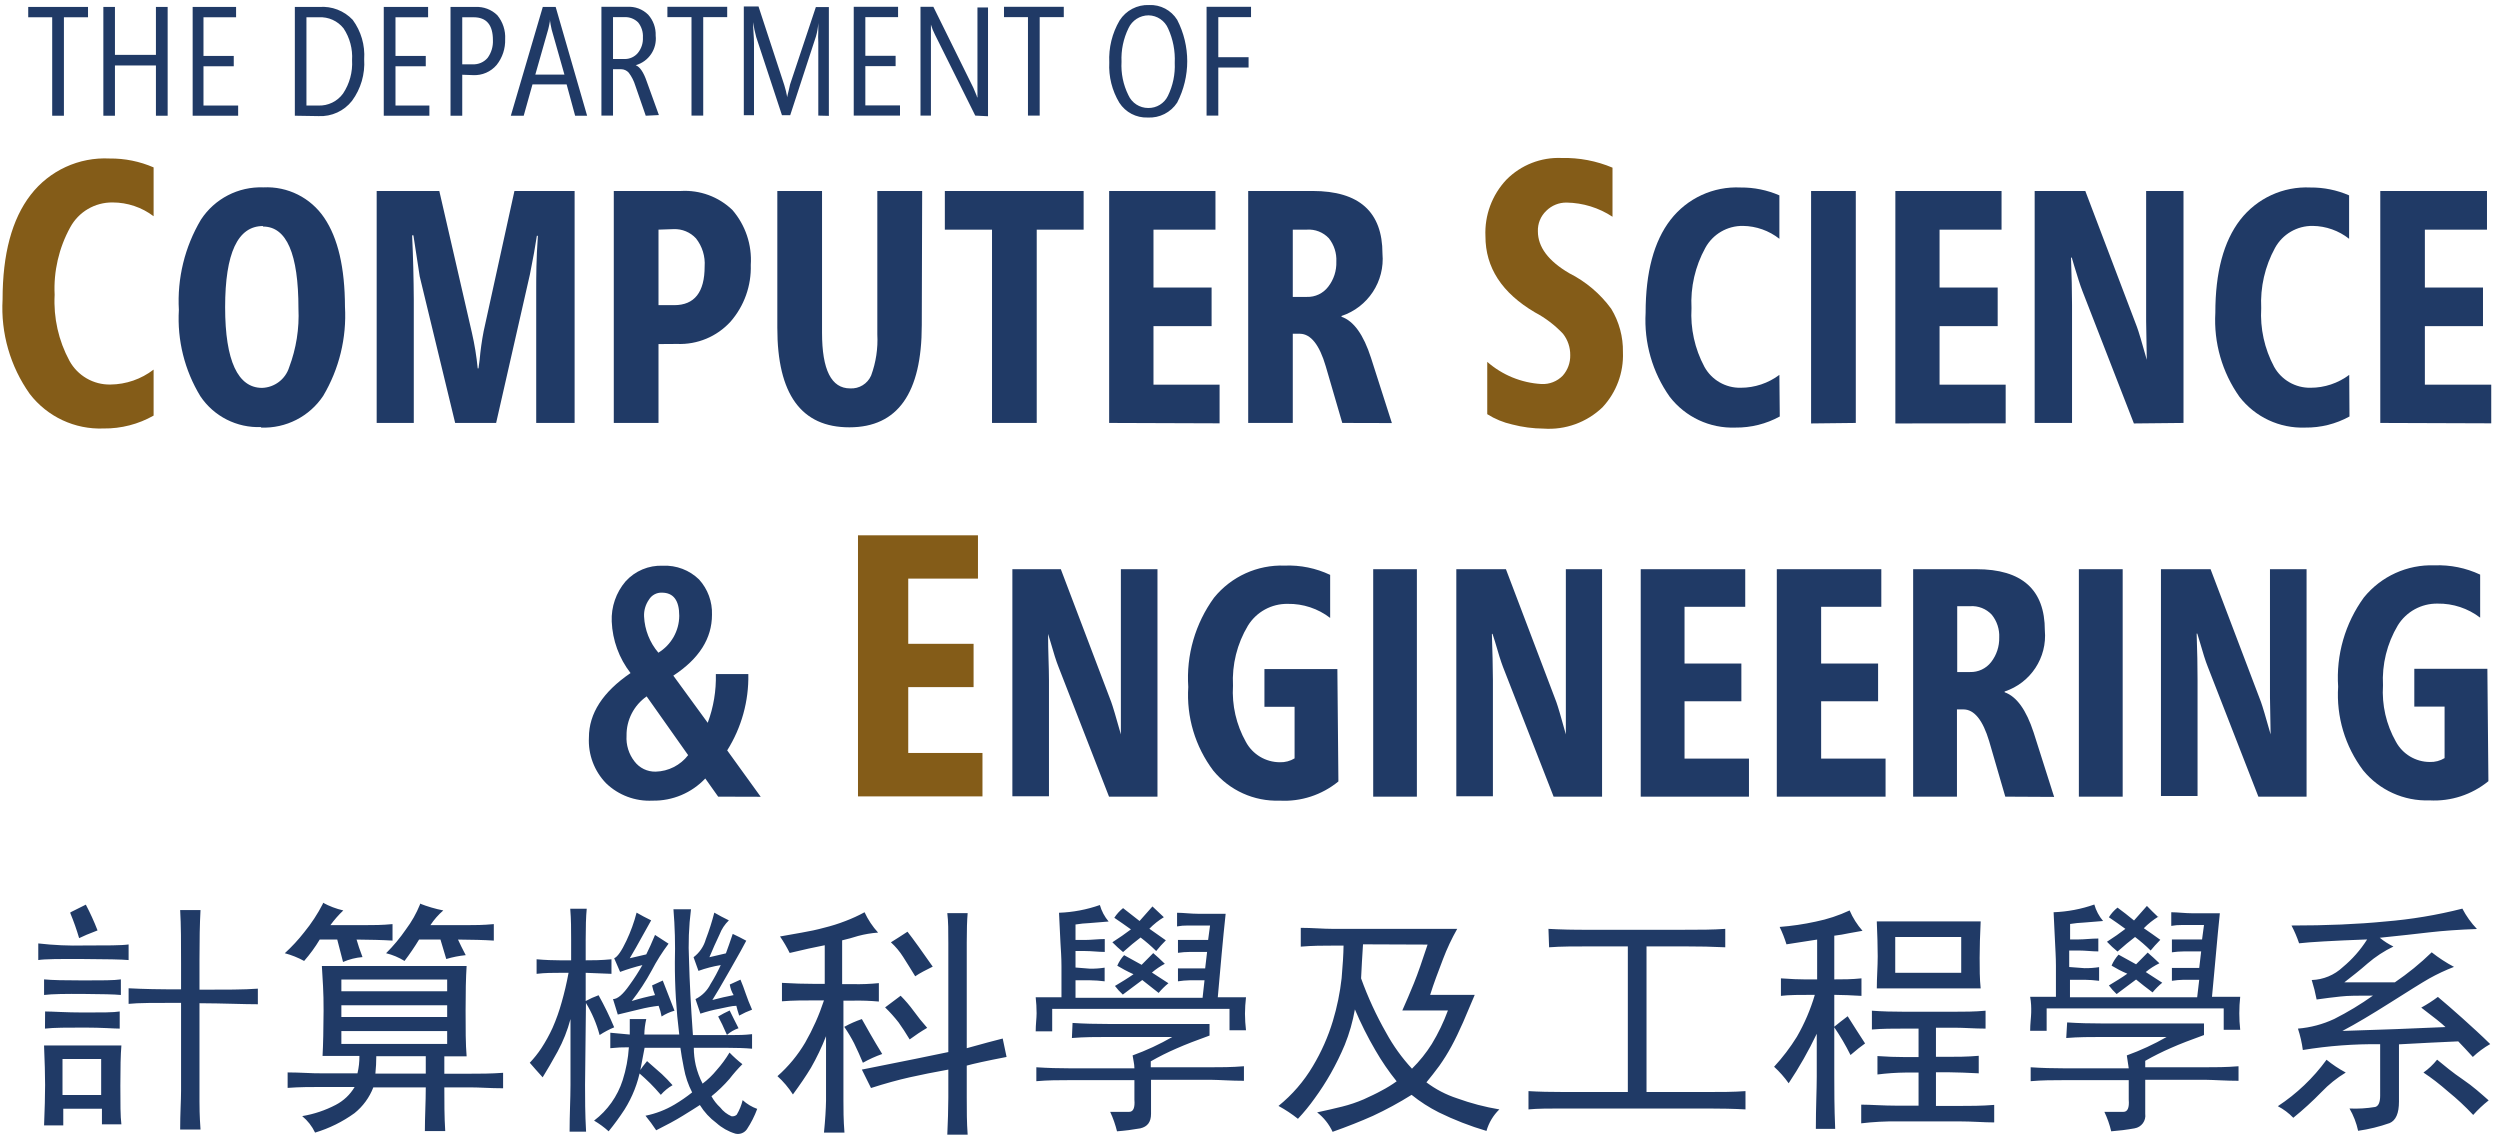 <?xml version="1.0" encoding="UTF-8"?>
<svg width="194px" height="89px" viewBox="0 0 194 89" version="1.1" xmlns="http://www.w3.org/2000/svg" xmlns:xlink="http://www.w3.org/1999/xlink">
    <!-- Generator: Sketch 60.1 (88133) - https://sketch.com -->
    <title>COMP_FYP_Logo.ai</title>
    <desc>Created with Sketch.</desc>
    <g id="Page-1" stroke="none" stroke-width="1" fill="none" fill-rule="evenodd">
        <g id="COMP_FYP_Logo.ai" fill-rule="nonzero">
            <path d="M94.54,1.33 L94.54,4.44 L96.89,4.44 L96.89,5.24 L94.54,5.24 L94.54,8.97 L93.63,8.97 L93.63,0.53 L97.08,0.53 L97.08,1.33 L94.54,1.33 Z M89.13,1.19 C88.46,1.191 87.851,1.581 87.57,2.19 C87.176,2.998 86.99,3.892 87.03,4.79 C86.98,5.685 87.162,6.577 87.56,7.38 C87.83,7.989 88.434,8.381 89.1,8.38 C89.75,8.393 90.348,8.026 90.63,7.44 C91.02,6.641 91.202,5.758 91.16,4.87 C91.203,3.959 91.028,3.05 90.65,2.22 C90.392,1.606 89.796,1.202 89.13,1.19 Z M89.06,9.12 C88.175,9.154 87.338,8.716 86.86,7.97 C86.295,7.031 86.023,5.944 86.08,4.85 C86.024,3.709 86.302,2.576 86.88,1.59 C87.375,0.81 88.247,0.353 89.17,0.39 C90.051,0.351 90.885,0.791 91.35,1.54 C92.389,3.554 92.389,5.946 91.35,7.96 C90.85,8.729 89.976,9.172 89.06,9.12 Z M80.68,1.33 L80.68,8.97 L79.77,8.97 L79.77,1.33 L77.91,1.33 L77.91,0.53 L82.55,0.53 L82.55,1.33 L80.68,1.33 Z M75.68,8.97 L72.55,2.68 C72.423,2.434 72.319,2.176 72.24,1.91 L72.24,1.91 C72.24,2.04 72.24,2.23 72.24,2.47 L72.24,8.97 L71.43,8.97 L71.43,0.53 L72.43,0.53 L75.53,6.81 C75.59,6.95 75.68,7.15 75.79,7.43 C75.796,7.485 75.817,7.536 75.85,7.58 L75.85,7.58 L75.85,6.58 L75.85,0.58 L76.67,0.58 L76.67,9.02 L75.68,8.97 Z M66.25,8.97 L66.25,0.53 L69.69,0.53 L69.69,1.33 L67.15,1.33 L67.15,4.33 L69.5,4.33 L69.5,5.13 L67.15,5.13 L67.15,8.18 L69.84,8.18 L69.84,8.97 L66.25,8.97 Z M63.5,8.97 L63.5,3.31 C63.484,3.017 63.484,2.723 63.5,2.43 C63.5,2.16 63.5,1.95 63.5,1.78 L63.5,1.78 C63.478,2.132 63.418,2.481 63.32,2.82 L61.32,8.94 L60.68,8.94 L58.68,2.87 C58.578,2.492 58.497,2.108 58.44,1.72 L58.44,1.72 C58.44,2.31 58.51,2.86 58.51,3.36 L58.51,8.94 L57.72,8.94 L57.72,0.5 L58.86,0.5 L60.86,6.6 C60.958,6.911 61.034,7.229 61.09,7.55 L61.09,7.55 C61.09,7.43 61.15,7.26 61.2,7.04 L61.31,6.55 L63.31,0.55 L64.32,0.55 L64.32,8.99 L63.5,8.97 Z M54.57,1.33 L54.57,8.97 L53.66,8.97 L53.66,1.33 L51.79,1.33 L51.79,0.53 L56.43,0.53 L56.43,1.33 L54.57,1.33 Z M47.57,1.33 L47.57,4.58 L48.49,4.58 C48.874,4.58 49.24,4.412 49.49,4.12 C49.769,3.78 49.912,3.349 49.89,2.91 C49.916,2.488 49.784,2.071 49.52,1.74 C49.237,1.458 48.849,1.309 48.45,1.33 L47.57,1.33 Z M50.11,8.98 L49.3,6.64 C49.19,6.279 49.017,5.941 48.79,5.64 C48.638,5.468 48.419,5.37 48.19,5.37 L47.57,5.37 L47.57,8.97 L46.67,8.97 L46.67,0.53 L48.67,0.53 C49.276,0.489 49.87,0.712 50.3,1.14 C50.696,1.585 50.904,2.165 50.88,2.76 C50.997,3.803 50.341,4.777 49.33,5.06 L49.33,5.06 C49.65,5.18 49.94,5.6 50.19,6.33 L51.13,8.93 L50.11,8.98 Z M42.81,2.3 C42.75,2.046 42.704,1.789 42.67,1.53 L42.67,1.53 L42.67,1.67 C42.62,1.96 42.57,2.16 42.54,2.28 L41.54,5.79 L43.8,5.79 L42.81,2.3 Z M44.63,8.98 L43.97,6.55 L41.32,6.55 L40.64,8.98 L39.64,8.98 L42.12,0.54 L43.12,0.54 L45.56,8.98 L44.63,8.98 Z M35.87,1.34 L35.87,4.99 L36.67,4.99 C37.117,5.016 37.55,4.831 37.84,4.49 C38.13,4.09 38.275,3.603 38.25,3.11 C38.25,1.93 37.75,1.34 36.75,1.34 L35.87,1.34 Z M35.87,5.8 L35.87,8.98 L34.96,8.98 L34.96,0.54 L36.89,0.54 C37.521,0.505 38.138,0.737 38.59,1.18 C39.021,1.701 39.238,2.365 39.2,3.04 C39.224,3.764 38.99,4.472 38.54,5.04 C38.088,5.571 37.416,5.863 36.72,5.83 L35.87,5.8 Z M29.78,8.98 L29.78,0.54 L33.22,0.54 L33.22,1.34 L30.69,1.34 L30.69,4.34 L33.04,4.34 L33.04,5.14 L30.69,5.14 L30.69,8.19 L33.32,8.19 L33.32,8.98 L29.78,8.98 Z M23.78,1.34 L23.78,8.19 L24.7,8.19 C25.455,8.221 26.176,7.872 26.62,7.26 C27.129,6.496 27.375,5.586 27.32,4.67 C27.376,3.797 27.144,2.929 26.66,2.2 C26.2,1.621 25.488,1.3 24.75,1.34 L23.78,1.34 Z M22.88,8.98 L22.88,0.54 L24.78,0.54 C25.75,0.465 26.702,0.832 27.37,1.54 C28.019,2.423 28.335,3.507 28.26,4.6 C28.335,5.75 28.002,6.891 27.32,7.82 C26.701,8.614 25.735,9.057 24.73,9.01 L22.88,8.98 Z M14.95,8.98 L14.95,0.54 L18.32,0.54 L18.32,1.34 L15.79,1.34 L15.79,4.34 L18.14,4.34 L18.14,5.14 L15.79,5.14 L15.79,8.19 L18.48,8.19 L18.48,8.98 L14.95,8.98 Z M12.1,8.98 L12.1,5.08 L8.92,5.08 L8.92,8.98 L8.02,8.98 L8.02,0.54 L8.92,0.54 L8.92,4.26 L12.1,4.26 L12.1,0.54 L13.01,0.54 L13.01,8.98 L12.1,8.98 Z M4.96,1.34 L4.96,8.98 L4.05,8.98 L4.05,1.34 L2.19,1.34 L2.19,0.54 L6.83,0.54 L6.83,1.34 L4.96,1.34 Z" id="Shape" fill="#203A66"></path>
            <path d="M11.92,32.25 C10.738,32.921 9.399,33.266 8.04,33.25 C5.808,33.34 3.672,32.34 2.31,30.57 C0.796,28.436 0.052,25.852 0.2,23.24 C0.2,19.72 0.92,17.01 2.38,15.12 C3.838,13.233 6.128,12.179 8.51,12.3 C9.683,12.288 10.844,12.523 11.92,12.99 L11.92,16.78 C11.005,16.086 9.888,15.711 8.74,15.71 C7.37,15.693 6.103,16.436 5.45,17.64 C4.569,19.241 4.15,21.055 4.24,22.88 C4.144,24.66 4.542,26.432 5.39,28 C6.026,29.157 7.25,29.866 8.57,29.84 C9.783,29.828 10.959,29.421 11.92,28.68 L11.92,32.25 Z" id="Path" fill="#845C18"></path>
            <path d="M100.32,17.82 L100.32,23.04 L101.41,23.04 C102.059,23.062 102.678,22.767 103.07,22.25 C103.502,21.694 103.725,21.004 103.7,20.3 C103.733,19.646 103.527,19.003 103.12,18.49 C102.68,18.021 102.052,17.775 101.41,17.82 L100.32,17.82 Z M104.16,32.82 L102.88,28.43 C102.39,26.75 101.71,25.91 100.88,25.9 L100.32,25.9 L100.32,32.82 L96.86,32.82 L96.86,14.82 L101.86,14.82 C105.473,14.82 107.28,16.44 107.28,19.68 C107.473,21.836 106.156,23.841 104.1,24.52 L104.1,24.58 C105.05,24.91 105.81,25.97 106.39,27.77 L108.01,32.83 L104.16,32.82 Z M86.07,32.82 L86.07,14.82 L94.32,14.82 L94.32,17.82 L89.51,17.82 L89.51,22.31 L94.02,22.31 L94.02,25.31 L89.51,25.31 L89.51,29.85 L94.64,29.85 L94.64,32.85 L86.07,32.82 Z M80.45,17.82 L80.45,32.82 L76.98,32.82 L76.98,17.82 L73.32,17.82 L73.32,14.82 L84.09,14.82 L84.09,17.82 L80.45,17.82 Z M71.53,25.23 C71.53,30.51 69.66,33.153 65.92,33.16 C62.18,33.167 60.313,30.59 60.32,25.43 L60.32,14.82 L63.79,14.82 L63.79,25.82 C63.79,28.7 64.51,30.14 65.97,30.14 C66.669,30.182 67.32,29.782 67.6,29.14 C67.975,28.12 68.138,27.035 68.08,25.95 L68.08,14.82 L71.56,14.82 L71.53,25.23 Z M51.1,17.82 L51.1,23.68 L52.32,23.68 C53.89,23.68 54.68,22.68 54.68,20.68 C54.736,19.895 54.497,19.118 54.01,18.5 C53.566,18.019 52.934,17.756 52.28,17.78 L51.1,17.82 Z M51.1,26.7 L51.1,32.82 L47.63,32.82 L47.63,14.82 L52.83,14.82 C54.31,14.731 55.76,15.264 56.83,16.29 C57.85,17.47 58.363,19.004 58.26,20.56 C58.311,22.172 57.75,23.744 56.69,24.96 C55.63,26.122 54.111,26.755 52.54,26.69 L51.1,26.7 Z M41.61,32.82 L41.61,22.39 C41.61,21.49 41.61,20.12 41.74,18.3 L41.66,18.3 C41.547,19.073 41.367,20.073 41.12,21.3 L38.5,32.82 L35.32,32.82 L32.57,21.45 L32.08,18.26 L31.98,18.26 C32.06,19.96 32.1,21.63 32.11,23.26 L32.11,32.82 L29.23,32.82 L29.23,14.82 L34.09,14.82 L36.62,25.82 C36.83,26.733 36.98,27.658 37.07,28.59 L37.13,28.59 L37.22,27.92 C37.286,27.179 37.389,26.441 37.53,25.71 L39.92,14.82 L44.59,14.82 L44.59,32.82 L41.61,32.82 Z M20.41,17.54 C18.45,17.54 17.47,19.64 17.47,23.84 C17.47,28.02 18.47,30.1 20.34,30.1 C21.309,30.067 22.151,29.426 22.44,28.5 C22.988,27.045 23.233,25.493 23.16,23.94 C23.16,19.7 22.243,17.58 20.41,17.58 L20.41,17.54 Z M20.26,33.14 C18.381,33.216 16.598,32.311 15.55,30.75 C14.325,28.738 13.742,26.401 13.88,24.05 C13.742,21.599 14.337,19.162 15.59,17.05 C16.653,15.419 18.495,14.466 20.44,14.54 C22.318,14.446 24.108,15.341 25.16,16.9 C26.23,18.48 26.76,20.77 26.77,23.8 C26.907,26.223 26.319,28.633 25.08,30.72 C24.012,32.324 22.186,33.256 20.26,33.18 L20.26,33.14 Z" id="Shape" fill="#203A66"></path>
            <path d="M115.41,32.14 L115.41,28.08 C116.58,29.104 118.058,29.709 119.61,29.8 C120.231,29.834 120.837,29.597 121.27,29.15 C121.657,28.712 121.864,28.144 121.85,27.56 C121.858,26.959 121.66,26.373 121.29,25.9 C120.659,25.231 119.923,24.67 119.11,24.24 C116.55,22.73 115.27,20.77 115.27,18.33 C115.196,16.706 115.784,15.122 116.9,13.94 C118.029,12.8 119.587,12.19 121.19,12.26 C122.542,12.229 123.884,12.485 125.13,13.01 L125.13,16.82 C124.072,16.122 122.837,15.74 121.57,15.72 C120.979,15.711 120.409,15.942 119.99,16.36 C119.555,16.772 119.319,17.351 119.34,17.95 C119.34,19.17 120.15,20.25 121.77,21.2 C123.06,21.848 124.178,22.794 125.03,23.96 C125.646,24.975 125.962,26.143 125.94,27.33 C126.004,28.912 125.431,30.453 124.35,31.61 C123.127,32.78 121.468,33.379 119.78,33.26 C118.96,33.253 118.144,33.146 117.35,32.94 C116.662,32.786 116.006,32.516 115.41,32.14 Z" id="Path" fill="#845C18"></path>
            <path d="M184.71,32.82 L184.71,14.82 L192.99,14.82 L192.99,17.82 L188.17,17.82 L188.17,22.31 L192.68,22.31 L192.68,25.31 L188.17,25.31 L188.17,29.85 L193.32,29.85 L193.32,32.85 L184.71,32.82 Z M182.32,32.32 C181.267,32.9 180.082,33.196 178.88,33.18 C176.894,33.253 174.995,32.363 173.78,30.79 C172.437,28.891 171.778,26.592 171.91,24.27 C171.91,21.14 172.55,18.73 173.84,17.06 C175.139,15.385 177.173,14.448 179.29,14.55 C180.322,14.541 181.344,14.749 182.29,15.16 L182.29,18.53 C181.486,17.895 180.494,17.544 179.47,17.53 C178.252,17.514 177.125,18.172 176.54,19.24 C175.759,20.668 175.389,22.284 175.47,23.91 C175.378,25.49 175.724,27.064 176.47,28.46 C177.039,29.485 178.128,30.112 179.3,30.09 C180.382,30.09 181.435,29.739 182.3,29.09 L182.32,32.32 Z M165.59,32.86 L161.59,22.57 C161.42,22.14 161.21,21.46 160.94,20.57 C160.87,20.34 160.81,20.15 160.77,19.99 L160.71,19.99 C160.76,21.39 160.79,22.62 160.79,23.67 L160.79,32.82 L157.89,32.82 L157.89,14.82 L161.82,14.82 L165.82,25.35 C165.95,25.68 166.2,26.54 166.59,27.92 L166.59,27.92 L166.54,24.92 L166.54,14.82 L169.44,14.82 L169.44,32.82 L165.59,32.86 Z M147.08,32.86 L147.08,14.82 L155.32,14.82 L155.32,17.82 L150.51,17.82 L150.51,22.31 L155.02,22.31 L155.02,25.31 L150.51,25.31 L150.51,29.85 L155.64,29.85 L155.64,32.85 L147.08,32.86 Z M140.54,32.86 L140.54,14.82 L144.01,14.82 L144.01,32.82 L140.54,32.86 Z M138.11,32.32 C137.056,32.897 135.871,33.193 134.67,33.18 C132.684,33.254 130.784,32.364 129.57,30.79 C128.227,28.891 127.568,26.592 127.7,24.27 C127.7,21.14 128.34,18.73 129.63,17.06 C130.927,15.382 132.962,14.445 135.08,14.55 C136.112,14.541 137.134,14.749 138.08,15.16 L138.08,18.53 C137.275,17.897 136.284,17.546 135.26,17.53 C134.042,17.511 132.913,18.17 132.33,19.24 C131.545,20.666 131.174,22.284 131.26,23.91 C131.168,25.49 131.514,27.064 132.26,28.46 C132.823,29.487 133.91,30.115 135.08,30.09 C136.162,30.09 137.215,29.739 138.08,29.09 L138.11,32.32 Z" id="Shape" fill="#203A66"></path>
            <path d="M50.18,54.04 C49.186,54.734 48.601,55.877 48.62,57.09 C48.574,57.81 48.795,58.522 49.24,59.09 C49.628,59.601 50.238,59.895 50.88,59.88 C51.87,59.854 52.795,59.384 53.4,58.6 L50.18,54.04 Z M51.09,50.65 C52.088,50.041 52.701,48.959 52.71,47.79 C52.71,46.59 52.26,45.99 51.36,45.99 C50.953,45.975 50.57,46.182 50.36,46.53 C50.092,46.913 49.958,47.373 49.98,47.84 C50.028,48.874 50.419,49.862 51.09,50.65 Z M55.73,61.82 L54.73,60.41 C53.669,61.533 52.185,62.158 50.64,62.13 C49.302,62.199 47.995,61.71 47.03,60.78 C46.113,59.833 45.631,58.547 45.7,57.23 C45.7,55.363 46.777,53.697 48.93,52.23 C48.04,51.081 47.529,49.683 47.47,48.23 C47.422,47.096 47.805,45.985 48.54,45.12 C49.277,44.302 50.34,43.855 51.44,43.9 C52.484,43.853 53.502,44.24 54.25,44.97 C54.925,45.715 55.284,46.695 55.25,47.7 C55.25,49.55 54.25,51.12 52.25,52.43 L54.92,56.09 C55.369,54.882 55.583,53.599 55.55,52.31 L58.07,52.31 C58.113,54.401 57.542,56.459 56.43,58.23 L59.03,61.83 L55.73,61.82 Z" id="Shape" fill="#203A66"></path>
            <polygon id="Path" fill="#845C18" points="66.58 61.8 66.58 41.54 75.89 41.54 75.89 44.9 70.48 44.9 70.48 49.96 75.55 49.96 75.55 53.32 70.48 53.32 70.48 58.43 76.24 58.43 76.24 61.8"></polygon>
            <path d="M193.1,60.62 C191.816,61.669 190.186,62.201 188.53,62.11 C186.544,62.179 184.639,61.318 183.38,59.78 C181.978,57.918 181.29,55.616 181.44,53.29 C181.273,50.817 181.981,48.364 183.44,46.36 C184.775,44.716 186.804,43.795 188.92,43.87 C190.141,43.824 191.355,44.07 192.46,44.59 L192.46,47.93 C191.514,47.206 190.351,46.822 189.16,46.84 C187.904,46.819 186.73,47.461 186.07,48.53 C185.232,49.934 184.831,51.557 184.92,53.19 C184.823,54.71 185.17,56.225 185.92,57.55 C186.441,58.519 187.45,59.125 188.55,59.13 C188.954,59.144 189.354,59.04 189.7,58.83 L189.7,54.83 L187.35,54.83 L187.35,51.9 L193.02,51.9 L193.1,60.62 Z M175.25,61.82 L171.32,51.73 C171.15,51.31 170.94,50.64 170.68,49.73 C170.61,49.51 170.55,49.32 170.51,49.17 L170.46,49.17 C170.51,50.54 170.53,51.74 170.53,52.77 L170.53,61.77 L167.69,61.77 L167.69,44.17 L171.54,44.17 L175.45,54.47 C175.57,54.797 175.82,55.637 176.2,56.99 L176.2,56.99 L176.15,54.09 L176.15,44.17 L178.99,44.17 L178.99,61.82 L175.25,61.82 Z M161.32,61.82 L161.32,44.17 L164.72,44.17 L164.72,61.82 L161.32,61.82 Z M151.88,47.04 L151.88,52.15 L152.88,52.15 C153.515,52.167 154.12,51.881 154.51,51.38 C154.934,50.835 155.156,50.16 155.14,49.47 C155.17,48.829 154.964,48.199 154.56,47.7 C154.128,47.238 153.511,46.996 152.88,47.04 L151.88,47.04 Z M155.61,61.82 L154.36,57.52 C153.87,55.88 153.2,55.05 152.36,55.05 L151.86,55.05 L151.86,61.82 L148.46,61.82 L148.46,44.17 L153.37,44.17 C156.91,44.17 158.68,45.76 158.68,48.92 C158.87,51.033 157.576,52.998 155.56,53.66 L155.56,53.72 C156.487,54.047 157.237,55.087 157.81,56.84 L159.4,61.84 L155.61,61.82 Z M137.88,61.82 L137.88,44.17 L145.99,44.17 L145.99,47.09 L141.32,47.09 L141.32,51.49 L145.74,51.49 L145.74,54.42 L141.32,54.42 L141.32,58.87 L146.32,58.87 L146.32,61.82 L137.88,61.82 Z M127.32,61.82 L127.32,44.17 L135.43,44.17 L135.43,47.09 L130.72,47.09 L130.72,51.49 L135.13,51.49 L135.13,54.42 L130.72,54.42 L130.72,58.87 L135.72,58.87 L135.72,61.82 L127.32,61.82 Z M120.56,61.82 L116.63,51.75 C116.47,51.33 116.26,50.663 116,49.75 L115.82,49.19 L115.77,49.19 C115.82,50.56 115.84,51.76 115.85,52.79 L115.85,61.79 L113.01,61.79 L113.01,44.17 L116.86,44.17 L120.77,54.47 C120.89,54.8 121.14,55.64 121.51,56.99 L121.51,56.99 L121.51,54.09 L121.51,44.17 L124.32,44.17 L124.32,61.82 L120.56,61.82 Z M106.56,61.82 L106.56,44.17 L109.95,44.17 L109.95,61.82 L106.56,61.82 Z M103.86,60.64 C102.58,61.69 100.953,62.222 99.3,62.13 C97.314,62.199 95.409,61.338 94.15,59.8 C92.748,57.938 92.06,55.636 92.21,53.31 C92.043,50.837 92.751,48.384 94.21,46.38 C95.545,44.736 97.574,43.815 99.69,43.89 C100.907,43.842 102.118,44.089 103.22,44.61 L103.22,47.95 C102.278,47.225 101.118,46.84 99.93,46.86 C98.674,46.839 97.5,47.481 96.84,48.55 C95.998,49.953 95.594,51.576 95.68,53.21 C95.587,54.729 95.935,56.243 96.68,57.57 C97.202,58.542 98.216,59.149 99.32,59.15 C99.721,59.163 100.117,59.058 100.46,58.85 L100.46,54.85 L98.12,54.85 L98.12,51.92 L103.78,51.92 L103.86,60.64 Z M86.06,61.82 L82.14,51.75 C81.97,51.33 81.76,50.66 81.5,49.75 C81.43,49.53 81.37,49.34 81.33,49.19 L81.33,49.19 C81.33,50.56 81.4,51.76 81.4,52.79 L81.4,61.79 L78.56,61.79 L78.56,44.17 L82.32,44.17 L86.23,54.47 C86.35,54.797 86.6,55.637 86.98,56.99 L86.98,56.99 L86.98,54.09 L86.98,44.17 L89.82,44.17 L89.82,61.82 L86.06,61.82 Z" id="Shape" fill="#203A66"></path>
            <path d="M188.06,83.23 C188.458,82.947 188.815,82.611 189.12,82.23 C189.67,82.68 190.32,83.23 191.12,83.77 C191.92,84.31 192.55,84.89 193.12,85.39 C192.687,85.73 192.286,86.109 191.92,86.52 C191.319,85.877 190.674,85.275 189.99,84.72 C189.303,84.12 188.66,83.623 188.06,83.23 Z M180.53,82.23 C180.997,82.61 181.499,82.945 182.03,83.23 C181.339,83.648 180.707,84.156 180.15,84.74 C179.46,85.449 178.729,86.117 177.96,86.74 C177.611,86.378 177.206,86.074 176.76,85.84 C178.222,84.879 179.499,83.663 180.53,82.25 L180.53,82.23 Z M177.82,71.82 C180.52,71.82 182.95,71.72 185.08,71.51 C187.105,71.346 189.112,71.011 191.08,70.51 C191.38,71.087 191.761,71.619 192.21,72.09 C190.8,72.14 189.57,72.23 188.52,72.35 C187.47,72.47 186.18,72.62 184.67,72.77 C184.995,73.039 185.351,73.267 185.73,73.45 C185.009,73.798 184.337,74.238 183.73,74.76 C183.12,75.3 182.52,75.76 181.92,76.23 L185.84,76.23 C186.859,75.538 187.816,74.758 188.7,73.9 C189.242,74.328 189.821,74.706 190.43,75.03 C189.77,75.285 189.128,75.586 188.51,75.93 C187.88,76.29 186.87,76.93 185.46,77.82 C184.05,78.71 182.82,79.45 181.77,80 C184.63,79.913 187.297,79.813 189.77,79.7 C189.52,79.45 188.89,78.95 187.89,78.19 C188.339,77.944 188.77,77.667 189.18,77.36 C189.72,77.82 190.36,78.36 191.09,79.02 C191.82,79.68 192.54,80.33 193.24,81.02 C192.752,81.299 192.299,81.635 191.89,82.02 C191.48,81.57 191.11,81.17 190.76,80.81 C189.45,80.87 187.92,80.94 186.16,81.04 L186.16,85.49 C186.16,86.39 185.92,86.94 185.44,87.15 C184.645,87.431 183.825,87.632 182.99,87.75 C182.859,87.142 182.633,86.558 182.32,86.02 C182.989,86.05 183.659,86.01 184.32,85.9 C184.57,85.83 184.7,85.54 184.7,85.03 L184.7,81.03 C182.691,81.006 180.683,81.156 178.7,81.48 C178.625,80.916 178.497,80.36 178.32,79.82 C179.297,79.74 180.252,79.486 181.14,79.07 C182.184,78.542 183.186,77.937 184.14,77.26 C183.03,77.26 182.19,77.26 181.61,77.33 C181.03,77.4 180.42,77.46 179.77,77.56 C179.673,77.05 179.546,76.545 179.39,76.05 C180.289,76.022 181.146,75.666 181.8,75.05 C182.539,74.438 183.177,73.712 183.69,72.9 C181.023,73 179.263,73.1 178.41,73.2 C178.25,72.725 178.053,72.264 177.82,71.82 L177.82,71.82 Z M163.87,74.9 C164.002,74.6 164.181,74.324 164.4,74.08 L165.76,74.83 L166.66,73.92 C166.96,74.18 167.26,74.45 167.57,74.75 C167.191,74.933 166.835,75.161 166.51,75.43 L167.79,76.26 C167.516,76.484 167.264,76.736 167.04,77.01 C166.58,76.66 166.15,76.34 165.76,76.01 C165.3,76.37 164.76,76.74 164.25,77.14 C164.03,76.936 163.829,76.711 163.65,76.47 C164.14,76.17 164.65,75.87 165.08,75.56 C164.62,75.37 164.22,75.15 163.87,74.94 L163.87,74.9 Z M161.76,75.13 C162.138,75.135 162.516,75.108 162.89,75.05 L162.89,76.11 C162.515,76.062 162.138,76.035 161.76,76.03 L160.63,76.03 L160.63,77.39 L170.5,77.39 L170.66,76.03 L169.45,76.03 C169.145,76.037 168.841,76.064 168.54,76.11 L168.54,75.11 L170.66,75.11 L170.81,73.83 L169.45,73.83 C169.145,73.832 168.841,73.856 168.54,73.9 L168.54,72.9 L170.88,72.9 L171.03,71.78 L169.32,71.78 C169.042,71.776 168.764,71.8 168.49,71.85 L168.49,70.79 C168.99,70.79 169.54,70.87 170.15,70.87 L172.26,70.87 C172.16,71.87 172.05,72.92 171.96,74 C171.87,75.08 171.75,76.2 171.65,77.35 L173.84,77.35 C173.793,77.775 173.77,78.202 173.77,78.63 C173.769,79.058 173.793,79.485 173.84,79.91 L172.56,79.91 L172.56,78.25 L158.82,78.25 L158.82,79.99 L157.54,79.99 C157.54,79.44 157.61,78.99 157.62,78.59 C157.63,78.19 157.62,77.8 157.54,77.35 L159.54,77.35 C159.54,76.45 159.54,75.64 159.54,74.94 C159.54,74.24 159.49,73.62 159.47,73.09 C159.45,72.56 159.4,71.8 159.36,70.79 C160.437,70.75 161.503,70.548 162.52,70.19 C162.652,70.66 162.884,71.097 163.2,71.47 L161.73,71.59 C161.365,71.605 161.001,71.642 160.64,71.7 L160.64,72.9 L161.32,72.9 C161.77,72.9 162.27,72.83 162.83,72.83 L162.83,73.83 C162.33,73.83 161.83,73.76 161.32,73.76 L160.57,73.76 L160.57,75.04 L161.76,75.13 Z M167.49,71.13 C167.078,71.383 166.699,71.686 166.36,72.03 C166.81,72.33 167.23,72.64 167.64,72.93 C167.34,73.24 167.08,73.52 166.89,73.76 C166.51,73.384 166.106,73.034 165.68,72.71 C165.28,73.01 164.83,73.39 164.32,73.84 C164.031,73.605 163.757,73.351 163.5,73.08 C164.05,72.73 164.5,72.41 164.93,72.08 C164.53,71.79 164.1,71.48 163.65,71.18 C163.827,70.892 164.054,70.638 164.32,70.43 C164.73,70.73 165.15,71.06 165.6,71.43 L166.6,70.3 C166.88,70.6 167.18,70.88 167.49,71.18 L167.49,71.13 Z M160.41,79.34 C161.31,79.4 162.21,79.42 163.12,79.42 L171.03,79.42 L171.03,80.32 C170.03,80.68 169.17,81.01 168.47,81.32 C167.786,81.618 167.118,81.951 166.47,82.32 L166.47,82.82 L171.07,82.82 C171.87,82.82 172.75,82.82 173.71,82.74 L173.71,83.87 C172.71,83.87 171.87,83.8 171.07,83.79 L166.47,83.79 L166.47,86.43 C166.548,86.97 166.179,87.473 165.64,87.56 C165.041,87.668 164.437,87.744 163.83,87.79 C163.708,87.269 163.53,86.763 163.3,86.28 C163.96,86.28 164.45,86.28 164.78,86.28 C165.11,86.28 165.24,85.95 165.19,85.34 L165.19,83.82 L160.07,83.82 C159.31,83.82 158.48,83.82 157.58,83.9 L157.58,82.82 C158.48,82.88 159.31,82.9 160.07,82.9 L165.19,82.9 C165.13,82.55 165.09,82.22 165.04,81.9 C166.109,81.513 167.143,81.035 168.13,80.47 L163.13,80.47 C162.22,80.47 161.29,80.47 160.34,80.55 L160.41,79.34 Z M145.26,78.43 C146.06,78.49 146.89,78.51 147.74,78.51 L151.67,78.51 C152.42,78.51 153.22,78.51 154.08,78.43 L154.08,79.82 C153.22,79.82 152.42,79.75 151.67,79.75 L150.23,79.75 L150.23,82.01 L151.06,82.01 C151.82,82.01 152.64,82.01 153.55,81.93 L153.55,83.29 C152.64,83.24 151.89,83.22 151.29,83.21 L150.23,83.21 L150.23,85.82 L152.04,85.82 C152.84,85.82 153.75,85.82 154.75,85.74 L154.75,87.1 C153.95,87.1 153.04,87.02 152.04,87.02 L147.22,87.02 C146.288,87.01 145.356,87.06 144.43,87.17 L144.43,85.72 C145.18,85.72 146.11,85.8 147.22,85.8 L148.88,85.8 L148.88,83.23 L147.88,83.23 C147.148,83.238 146.417,83.288 145.69,83.38 L145.69,81.95 C146.39,82 147.12,82.03 147.88,82.03 L148.88,82.03 L148.88,79.82 L147.74,79.82 C146.89,79.82 146.06,79.82 145.26,79.89 L145.26,78.43 Z M147.07,72.71 L147.07,75.49 L152.19,75.49 L152.19,72.71 L147.07,72.71 Z M145.64,71.5 L153.7,71.5 C153.65,72.56 153.62,73.5 153.62,74.33 C153.62,75.16 153.62,75.95 153.7,76.7 L145.64,76.7 C145.64,75.85 145.71,75.02 145.71,74.21 C145.71,73.4 145.68,72.56 145.64,71.55 L145.64,71.5 Z M142.32,79.69 C142.62,79.44 142.97,79.17 143.38,78.86 C143.82,79.57 144.28,80.27 144.73,80.97 C144.43,81.18 144.05,81.48 143.6,81.87 C143.225,81.114 142.798,80.386 142.32,79.69 Z M138.63,73.28 C138.488,72.817 138.311,72.366 138.1,71.93 C139.038,71.858 139.971,71.721 140.89,71.52 C141.802,71.336 142.688,71.044 143.53,70.65 C143.779,71.226 144.116,71.759 144.53,72.23 L143.47,72.42 C143.11,72.5 142.74,72.56 142.34,72.61 L142.34,76 C142.99,76 143.69,76 144.45,75.92 L144.45,77.28 C143.69,77.23 142.99,77.21 142.34,77.2 L142.34,83.46 C142.34,84.52 142.34,85.89 142.41,87.6 L140.91,87.6 C140.91,85.89 140.98,84.54 140.98,83.54 L140.98,80.22 C140.345,81.55 139.617,82.833 138.8,84.06 C138.47,83.594 138.092,83.165 137.67,82.78 C138.333,82.061 138.926,81.281 139.44,80.45 C140.03,79.425 140.497,78.335 140.83,77.2 C139.67,77.2 138.83,77.2 138.2,77.28 L138.2,75.92 C139,75.98 139.6,76 140.01,76 L141.01,76 L141.01,72.91 C140.32,73.01 139.58,73.14 138.63,73.28 Z M120.16,72.08 C121.07,72.13 122.16,72.16 123.4,72.15 L130.71,72.15 C131.87,72.15 132.92,72.15 133.88,72.08 L133.88,73.51 C132.88,73.46 131.88,73.44 130.71,73.44 L127.77,73.44 L127.77,84.74 L132.45,84.74 C133.55,84.74 134.55,84.74 135.45,84.67 L135.45,86.09 C134.54,86.04 133.56,86.02 132.51,86.02 L121.32,86.02 C120.27,86.02 119.32,86.02 118.61,86.09 L118.61,84.67 C119.41,84.72 120.34,84.74 121.4,84.74 L126.32,84.74 L126.32,73.44 L123.45,73.44 C122.2,73.44 121.12,73.44 120.21,73.51 L120.16,72.08 Z M105.77,73.28 C105.71,74.187 105.66,75.067 105.62,75.92 C106.147,77.384 106.799,78.799 107.57,80.15 C108.119,81.156 108.791,82.09 109.57,82.93 C110.156,82.352 110.673,81.707 111.11,81.01 C111.609,80.185 112.027,79.315 112.36,78.41 L108.82,78.41 C109.11,77.76 109.41,77.06 109.72,76.3 C110.03,75.54 110.37,74.54 110.78,73.3 L105.77,73.28 Z M100.94,72 C101.84,72 102.68,72.08 103.43,72.08 L113.08,72.08 C112.654,72.831 112.286,73.613 111.98,74.42 C111.6,75.42 111.26,76.3 110.98,77.2 L114.44,77.2 L113.54,79.32 C113.23,80.02 112.93,80.65 112.63,81.2 C112.347,81.721 112.033,82.226 111.69,82.71 C111.36,83.16 111.02,83.59 110.69,83.99 C111.409,84.532 112.214,84.951 113.07,85.23 C114.135,85.616 115.233,85.904 116.35,86.09 C115.875,86.549 115.531,87.125 115.35,87.76 C114.078,87.385 112.841,86.904 111.65,86.32 C110.901,85.942 110.193,85.487 109.54,84.96 C108.575,85.565 107.573,86.109 106.54,86.59 C105.6,87.01 104.54,87.43 103.41,87.83 C103.136,87.238 102.725,86.72 102.21,86.32 C102.9,86.17 103.56,86.02 104.16,85.87 C104.728,85.729 105.283,85.541 105.82,85.31 C106.32,85.08 106.82,84.85 107.21,84.63 C107.617,84.419 108.008,84.178 108.38,83.91 C107.768,83.151 107.216,82.345 106.73,81.5 C106.132,80.479 105.601,79.42 105.14,78.33 C104.975,79.275 104.71,80.2 104.35,81.09 C104.031,81.851 103.667,82.592 103.26,83.31 C102.884,83.973 102.47,84.614 102.02,85.23 C101.624,85.789 101.189,86.321 100.72,86.82 C100.247,86.443 99.742,86.109 99.21,85.82 C100.277,84.958 101.182,83.911 101.88,82.73 C102.538,81.631 103.059,80.456 103.43,79.23 C103.757,78.146 103.984,77.035 104.11,75.91 C104.2,74.91 104.25,74.04 104.26,73.38 L103.43,73.38 C102.68,73.38 101.84,73.38 100.94,73.46 L100.94,72 Z M86.7,74.94 C86.829,74.638 87.008,74.361 87.23,74.12 L88.59,74.87 L89.49,73.96 C89.79,74.22 90.09,74.49 90.39,74.79 C90.032,74.979 89.697,75.207 89.39,75.47 L90.67,76.3 C90.393,76.524 90.138,76.776 89.91,77.05 L88.64,76.05 C88.18,76.41 87.64,76.78 87.13,77.18 C86.907,76.976 86.703,76.751 86.52,76.51 C87.02,76.21 87.52,75.91 87.96,75.6 C87.45,75.37 87.05,75.15 86.7,74.94 L86.7,74.94 Z M84.59,75.17 C84.968,75.175 85.346,75.148 85.72,75.09 L85.72,76.15 C85.345,76.102 84.968,76.075 84.59,76.07 L83.46,76.07 C83.46,76.48 83.46,76.93 83.46,77.43 L93.32,77.43 L93.47,76.07 L92.32,76.07 C92.015,76.076 91.711,76.103 91.41,76.15 L91.41,75.15 L93.52,75.15 L93.67,73.87 L92.32,73.87 C92.015,73.872 91.711,73.895 91.41,73.94 L91.41,72.94 L93.75,72.94 L93.9,71.82 L92.17,71.82 C91.892,71.816 91.614,71.839 91.34,71.89 L91.34,70.83 C91.84,70.83 92.39,70.91 92.99,70.91 L95.11,70.91 C95,71.91 94.9,72.96 94.8,74.04 C94.7,75.12 94.6,76.24 94.5,77.39 L96.69,77.39 C96.64,77.815 96.613,78.242 96.61,78.67 C96.613,79.098 96.64,79.525 96.69,79.95 L95.41,79.95 L95.41,78.29 L81.65,78.29 L81.65,80.03 L80.37,80.03 C80.37,79.48 80.44,79.03 80.44,78.63 C80.439,78.216 80.416,77.802 80.37,77.39 L82.37,77.39 C82.37,76.49 82.37,75.68 82.37,74.98 C82.37,74.28 82.32,73.66 82.29,73.13 C82.26,72.6 82.23,71.84 82.18,70.83 C83.261,70.791 84.33,70.588 85.35,70.23 C85.482,70.7 85.714,71.137 86.03,71.51 L84.56,71.63 C84.191,71.645 83.824,71.681 83.46,71.74 L83.46,72.94 L84.22,72.94 C84.67,72.94 85.22,72.87 85.73,72.87 L85.73,73.87 C85.22,73.87 84.73,73.8 84.22,73.8 L83.46,73.8 L83.46,75.08 L84.59,75.17 Z M90.32,71.17 C89.907,71.421 89.527,71.724 89.19,72.07 L90.47,72.97 C90.204,73.232 89.954,73.509 89.72,73.8 C89.34,73.424 88.936,73.074 88.51,72.75 C88.11,73.05 87.65,73.43 87.15,73.88 C86.86,73.642 86.583,73.388 86.32,73.12 C86.87,72.77 87.32,72.45 87.76,72.12 C87.35,71.83 86.92,71.52 86.47,71.22 C86.654,70.934 86.884,70.681 87.15,70.47 L88.43,71.47 L89.43,70.34 C89.71,70.6 90.01,70.88 90.32,71.18 L90.32,71.17 Z M83.23,79.38 C84.13,79.44 85.04,79.46 85.95,79.46 L93.86,79.46 L93.86,80.36 C92.86,80.72 92,81.05 91.3,81.36 C90.615,81.655 89.947,81.989 89.3,82.36 L89.3,82.82 L93.9,82.82 C94.7,82.82 95.57,82.82 96.53,82.74 L96.53,83.87 C95.53,83.87 94.7,83.8 93.9,83.79 L89.32,83.79 L89.32,86.43 C89.32,87.08 89.04,87.43 88.49,87.56 C87.891,87.667 87.287,87.744 86.68,87.79 C86.553,87.271 86.376,86.765 86.15,86.28 C86.8,86.28 87.29,86.28 87.62,86.28 C87.95,86.28 88.08,85.95 88.03,85.34 L88.03,83.82 L82.91,83.82 C82.16,83.82 81.33,83.82 80.42,83.9 L80.42,82.82 C81.33,82.88 82.16,82.9 82.91,82.9 L88.03,82.9 C88.03,82.55 87.93,82.22 87.89,81.9 C88.957,81.515 89.987,81.036 90.97,80.47 L85.97,80.47 C85.07,80.47 84.14,80.47 83.18,80.55 L83.23,79.38 Z M65.52,79.68 C65.955,79.441 66.41,79.24 66.88,79.08 C67.03,79.33 67.24,79.71 67.52,80.21 C67.8,80.71 68.11,81.21 68.46,81.79 C67.941,81.973 67.439,82.2 66.96,82.47 C66.75,81.97 66.53,81.47 66.28,80.96 C66.054,80.521 65.8,80.097 65.52,79.69 L65.52,79.68 Z M66.2,76.37 C66.868,76.384 67.536,76.357 68.2,76.29 L68.2,77.72 C67.535,77.66 66.867,77.636 66.2,77.65 L65.45,77.65 L65.45,85.41 C65.45,86.06 65.45,86.89 65.53,87.89 L63.94,87.89 C64.04,86.89 64.09,86.06 64.1,85.41 L64.1,80.41 C63.771,81.254 63.38,82.073 62.93,82.86 C62.55,83.49 62.08,84.18 61.53,84.93 C61.195,84.405 60.792,83.927 60.33,83.51 C61.179,82.762 61.905,81.884 62.48,80.91 C63.077,79.869 63.566,78.77 63.94,77.63 L63.32,77.63 C62.41,77.63 61.53,77.63 60.68,77.7 L60.68,76.27 C61.53,76.32 62.41,76.35 63.32,76.35 L64,76.35 L64,73.35 L62.75,73.61 L61.28,73.95 C61.061,73.506 60.81,73.078 60.53,72.67 L62.22,72.37 C62.8,72.27 63.38,72.15 63.96,71.99 C64.521,71.853 65.072,71.679 65.61,71.47 C66.118,71.278 66.613,71.05 67.09,70.79 C67.357,71.367 67.711,71.9 68.14,72.37 C67.616,72.407 67.097,72.495 66.59,72.63 C66.17,72.76 65.75,72.88 65.35,72.97 L65.35,76.37 L66.2,76.37 Z M66.88,83 L71.02,82.17 L73.59,81.64 L73.59,73.2 C73.59,72.25 73.59,71.47 73.51,70.86 L75.09,70.86 C75.04,71.42 75.02,72.17 75.02,73.12 L75.02,81.34 C76.28,80.99 77.2,80.74 77.81,80.59 L78.11,82.02 C76.55,82.32 75.52,82.55 75.02,82.69 L75.02,85.18 C75.02,86.18 75.02,87.09 75.09,88.05 L73.51,88.05 C73.56,87.05 73.58,86.14 73.59,85.18 L73.59,83 C72.48,83.2 71.48,83.4 70.59,83.6 C69.7,83.8 68.68,84.08 67.59,84.43 L66.88,83 Z M68.69,78.17 L69.89,77.27 C70.253,77.634 70.587,78.025 70.89,78.44 C71.221,78.898 71.574,79.338 71.95,79.76 C71.48,80.034 71.026,80.335 70.59,80.66 C70.29,80.16 70,79.72 69.73,79.34 C69.41,78.93 69.063,78.542 68.69,78.18 L68.69,78.17 Z M69.14,73.12 C69.54,72.87 69.97,72.6 70.42,72.3 C70.62,72.553 70.91,72.943 71.29,73.47 L72.38,75.01 C71.88,75.26 71.38,75.51 71.02,75.76 C70.72,75.26 70.4,74.76 70.08,74.25 C69.818,73.836 69.502,73.46 69.14,73.13 L69.14,73.12 Z M45.4,84.2 C45.4,85.2 45.4,86.42 45.48,87.82 L44.2,87.82 C44.2,86.47 44.27,85.26 44.27,84.2 L44.27,79.08 C44.038,79.957 43.702,80.803 43.27,81.6 C42.84,82.38 42.45,83.05 42.11,83.6 C41.7,83.15 41.37,82.77 41.11,82.47 C41.443,82.121 41.744,81.743 42.01,81.34 C42.339,80.836 42.63,80.308 42.88,79.76 C43.165,79.112 43.402,78.443 43.59,77.76 C43.79,77.06 43.97,76.3 44.12,75.49 L43.52,75.49 C42.91,75.49 42.28,75.49 41.64,75.57 L41.64,74.44 C42.33,74.5 42.94,74.52 43.44,74.52 L44.32,74.52 L44.32,72.93 C44.32,72.13 44.32,71.33 44.25,70.52 L45.53,70.52 C45.47,71.13 45.45,71.93 45.45,72.93 L45.45,74.52 C45.95,74.52 46.63,74.52 47.45,74.44 L47.45,75.57 L45.45,75.49 L45.45,77.68 C45.771,77.505 46.106,77.354 46.45,77.23 C46.899,78.037 47.303,78.868 47.66,79.72 C47.265,79.884 46.887,80.085 46.53,80.32 C46.297,79.444 45.94,78.605 45.47,77.83 L45.4,84.2 Z M48.8,81.27 C48.319,81.264 47.838,81.288 47.36,81.34 L47.36,80.14 L48.87,80.28 L48.87,79.08 L50.15,79.08 C50.057,79.473 50.007,79.876 50,80.28 L52.71,80.28 C52.475,78.406 52.361,76.519 52.37,74.63 C52.407,73.272 52.371,71.914 52.26,70.56 L53.62,70.56 C53.452,71.886 53.402,73.225 53.47,74.56 C53.51,76.14 53.61,78.06 53.77,80.32 L56.93,80.32 C57.28,80.32 57.76,80.32 58.36,80.25 L58.36,81.38 C57.81,81.33 57.16,81.31 56.41,81.31 L53.84,81.31 C53.84,81.764 53.891,82.217 53.99,82.66 C54.108,83.156 54.286,83.637 54.52,84.09 C54.925,83.786 55.291,83.433 55.61,83.04 C55.986,82.62 56.321,82.164 56.61,81.68 C56.922,82.003 57.256,82.304 57.61,82.58 C57.253,82.939 56.919,83.319 56.61,83.72 C56.184,84.211 55.716,84.663 55.21,85.07 C55.388,85.395 55.618,85.689 55.89,85.94 C56.118,86.236 56.417,86.47 56.76,86.62 C56.908,86.646 57.06,86.602 57.17,86.5 C57.38,86.149 57.535,85.768 57.63,85.37 C57.958,85.669 58.342,85.9 58.76,86.05 C58.555,86.606 58.287,87.136 57.96,87.63 C57.759,87.919 57.401,88.054 57.06,87.97 C56.515,87.804 56.013,87.521 55.59,87.14 C55.079,86.762 54.644,86.29 54.31,85.75 C54.01,85.95 53.57,86.22 52.99,86.58 C52.41,86.94 51.72,87.31 50.92,87.71 C50.663,87.319 50.386,86.942 50.09,86.58 C50.887,86.42 51.651,86.126 52.35,85.71 C52.824,85.428 53.279,85.114 53.71,84.77 C53.405,84.178 53.189,83.545 53.07,82.89 C52.94,82.23 52.85,81.71 52.8,81.31 L50.02,81.31 C49.91,81.86 49.81,82.4 49.71,82.93 C49.497,84.051 49.076,85.123 48.47,86.09 C48.088,86.679 47.674,87.246 47.23,87.79 C46.883,87.475 46.504,87.197 46.1,86.96 C47.145,86.166 47.92,85.07 48.32,83.82 C48.583,82.996 48.744,82.143 48.8,81.28 L48.8,81.27 Z M55.43,70.82 C55.77,71.02 56.15,71.22 56.56,71.42 C56.243,71.726 55.997,72.098 55.84,72.51 C55.56,73.09 55.3,73.68 55.05,74.28 L56.33,73.98 C56.48,73.59 56.65,73.08 56.86,72.47 C57.21,72.63 57.56,72.81 57.91,73 C57.76,73.31 57.34,74.05 56.67,75.23 C56,76.41 55.52,77.23 55.28,77.6 C55.83,77.45 56.38,77.33 56.93,77.22 C56.777,76.969 56.675,76.69 56.63,76.4 L57.46,76.02 C57.61,76.37 57.74,76.73 57.87,77.11 C58,77.49 58.16,77.9 58.36,78.35 C58.015,78.477 57.681,78.631 57.36,78.81 C57.26,78.51 57.19,78.26 57.14,78.05 C56.78,78.05 56.34,78.18 55.82,78.28 C55.322,78.373 54.831,78.5 54.35,78.66 L53.97,77.53 C54.477,77.278 54.888,76.867 55.14,76.36 C55.435,75.888 55.699,75.397 55.93,74.89 C55.341,74.987 54.762,75.137 54.2,75.34 L53.82,74.28 C54.28,73.933 54.614,73.445 54.77,72.89 C55.03,72.214 55.251,71.522 55.43,70.82 Z M56.63,78.43 C56.83,78.83 57.05,79.29 57.31,79.79 C56.979,79.903 56.673,80.08 56.41,80.31 C56.15,79.71 55.93,79.24 55.73,78.88 C56.021,78.707 56.322,78.55 56.63,78.41 L56.63,78.43 Z M50.22,82.35 L51.36,83.35 C51.651,83.623 51.928,83.91 52.19,84.21 C51.847,84.407 51.539,84.661 51.28,84.96 C50.98,84.61 50.7,84.31 50.45,84.06 C50.2,83.81 49.9,83.54 49.55,83.23 C49.756,82.918 49.98,82.617 50.22,82.33 L50.22,82.35 Z M49.4,70.82 C49.74,71.02 50.12,71.22 50.53,71.42 L49.77,72.78 C49.52,73.23 49.22,73.78 48.87,74.36 L50.15,74.06 C50.35,73.66 50.58,73.16 50.83,72.55 L51.88,73.23 C51.387,73.886 50.949,74.582 50.57,75.31 C50.12,76.141 49.601,76.934 49.02,77.68 C49.615,77.496 50.219,77.343 50.83,77.22 C50.728,76.979 50.651,76.727 50.6,76.47 L51.43,76.09 C51.73,76.85 52.03,77.63 52.34,78.43 C51.986,78.529 51.649,78.68 51.34,78.88 C51.289,78.597 51.212,78.319 51.11,78.05 C50.615,78.108 50.124,78.198 49.64,78.32 L47.94,78.73 L47.57,77.53 C47.92,77.53 48.34,77.17 48.85,76.44 C49.213,75.943 49.547,75.425 49.85,74.89 C49.264,75.035 48.687,75.212 48.12,75.42 L47.66,74.36 C47.91,74.26 48.23,73.81 48.61,73 C48.942,72.3 49.206,71.57 49.4,70.82 L49.4,70.82 Z M26.49,80.01 L26.49,81.01 L34.7,81.01 L34.7,80.01 L26.49,80.01 Z M26.49,78.01 L26.49,78.92 L34.7,78.92 L34.7,78.01 L26.49,78.01 Z M26.49,76.01 L26.49,76.92 L34.7,76.92 L34.7,76.01 L26.49,76.01 Z M24.98,74.96 L36.21,74.96 C36.15,75.86 36.13,77.02 36.13,78.43 C36.13,79.84 36.13,81.02 36.21,81.97 L34.48,81.97 L34.48,83.32 L36.48,83.32 C37.23,83.32 38.08,83.32 39.04,83.25 L39.04,84.45 C38.04,84.45 37.23,84.38 36.48,84.38 L34.48,84.38 C34.48,85.53 34.48,86.66 34.55,87.77 L32.97,87.77 C32.97,86.66 33.04,85.53 33.04,84.38 L28.97,84.38 C28.669,85.164 28.165,85.854 27.51,86.38 C26.582,87.051 25.547,87.562 24.45,87.89 C24.215,87.395 23.873,86.958 23.45,86.61 C24.357,86.459 25.235,86.166 26.05,85.74 C26.661,85.424 27.17,84.942 27.52,84.35 L24.95,84.35 C24.14,84.35 23.27,84.35 22.32,84.42 L22.32,83.22 C23.32,83.22 24.2,83.3 24.95,83.29 L27.74,83.29 C27.845,82.848 27.896,82.394 27.89,81.94 L25.03,81.94 C25.08,81.04 25.1,79.87 25.11,78.43 C25.12,76.99 25.03,75.92 24.98,75.02 L24.98,74.96 Z M29.2,81.96 C29.2,82.411 29.176,82.861 29.13,83.31 L33.04,83.31 L33.04,81.96 L29.2,81.96 Z M32.59,70.12 C33.176,70.351 33.782,70.529 34.4,70.65 C34.016,70.982 33.679,71.366 33.4,71.79 L36.32,71.79 C36.82,71.79 37.5,71.79 38.32,71.71 L38.32,72.99 C37.57,72.94 36.64,72.92 35.54,72.91 C35.68,73.22 35.88,73.62 36.14,74.12 C35.628,74.171 35.122,74.271 34.63,74.42 L34.18,72.91 L32.52,72.91 C32.172,73.482 31.795,74.036 31.39,74.57 C30.948,74.295 30.466,74.092 29.96,73.97 C30.53,73.403 31.045,72.783 31.5,72.12 C31.945,71.527 32.312,70.878 32.59,70.19 L32.59,70.12 Z M25.06,70.05 C25.557,70.321 26.088,70.523 26.64,70.65 C26.273,70.999 25.938,71.38 25.64,71.79 L28.35,71.79 C28.95,71.79 29.66,71.79 30.46,71.71 L30.46,72.99 C29.66,72.94 28.73,72.92 27.67,72.91 C27.77,73.27 27.92,73.72 28.13,74.27 C27.609,74.312 27.099,74.441 26.62,74.65 C26.47,74.05 26.31,73.47 26.17,72.91 L24.81,72.91 C24.458,73.499 24.053,74.054 23.6,74.57 C23.126,74.31 22.622,74.109 22.1,73.97 C22.644,73.473 23.146,72.931 23.6,72.35 C24.165,71.661 24.654,70.913 25.06,70.12 L25.06,70.05 Z M5.46,70.8 L6.66,70.2 C7.002,70.848 7.306,71.516 7.57,72.2 C6.91,72.45 6.44,72.65 6.14,72.8 C5.949,72.145 5.722,71.5 5.46,70.87 L5.46,70.8 Z M4.85,82.18 L4.85,84.97 L7.85,84.97 L7.85,82.18 L4.85,82.18 Z M3.42,81.13 L9.42,81.13 C9.36,81.83 9.34,82.88 9.34,84.25 C9.34,85.62 9.34,86.63 9.42,87.25 L7.91,87.25 L7.91,86.04 L4.91,86.04 L4.91,87.33 L3.42,87.33 C3.47,86.07 3.5,85.03 3.5,84.2 C3.5,83.37 3.47,82.41 3.42,81.2 L3.42,81.13 Z M3.5,78.49 C4.1,78.49 5.1,78.57 6.5,78.57 C7.9,78.57 8.83,78.57 9.29,78.49 L9.29,79.82 C8.83,79.82 7.93,79.74 6.58,79.74 C5.23,79.74 4.19,79.74 3.49,79.82 L3.5,78.49 Z M3.42,76 C4.03,76.06 5.04,76.08 6.47,76.08 C7.9,76.08 8.87,76.08 9.38,76 L9.38,77.21 C8.87,77.16 7.91,77.14 6.51,77.13 C5.11,77.12 4.07,77.13 3.42,77.21 L3.42,76 Z M2.97,73.21 C4.158,73.347 5.354,73.4 6.55,73.37 C8.28,73.37 9.43,73.37 9.98,73.29 L9.98,74.5 C9.43,74.45 8.25,74.43 6.44,74.42 C4.63,74.41 3.44,74.42 2.97,74.5 L2.97,73.21 Z M14.05,77.82 C12.05,77.82 10.68,77.82 9.98,77.9 L9.98,76.69 C11.08,76.75 12.44,76.78 14.05,76.77 L14.05,74.77 C14.05,73.16 14.05,71.77 13.98,70.62 L15.56,70.62 C15.5,71.68 15.48,72.96 15.48,74.46 L15.48,76.8 C17.48,76.8 18.94,76.8 20.01,76.72 L20.01,77.93 C18.89,77.93 17.39,77.86 15.48,77.85 L15.48,85.47 C15.48,85.82 15.48,86.55 15.56,87.65 L13.98,87.65 C13.98,86.4 14.05,85.39 14.05,84.65 L14.05,77.82 Z" id="Shape" fill="#203A66"></path>
        </g>
    </g>
</svg>
